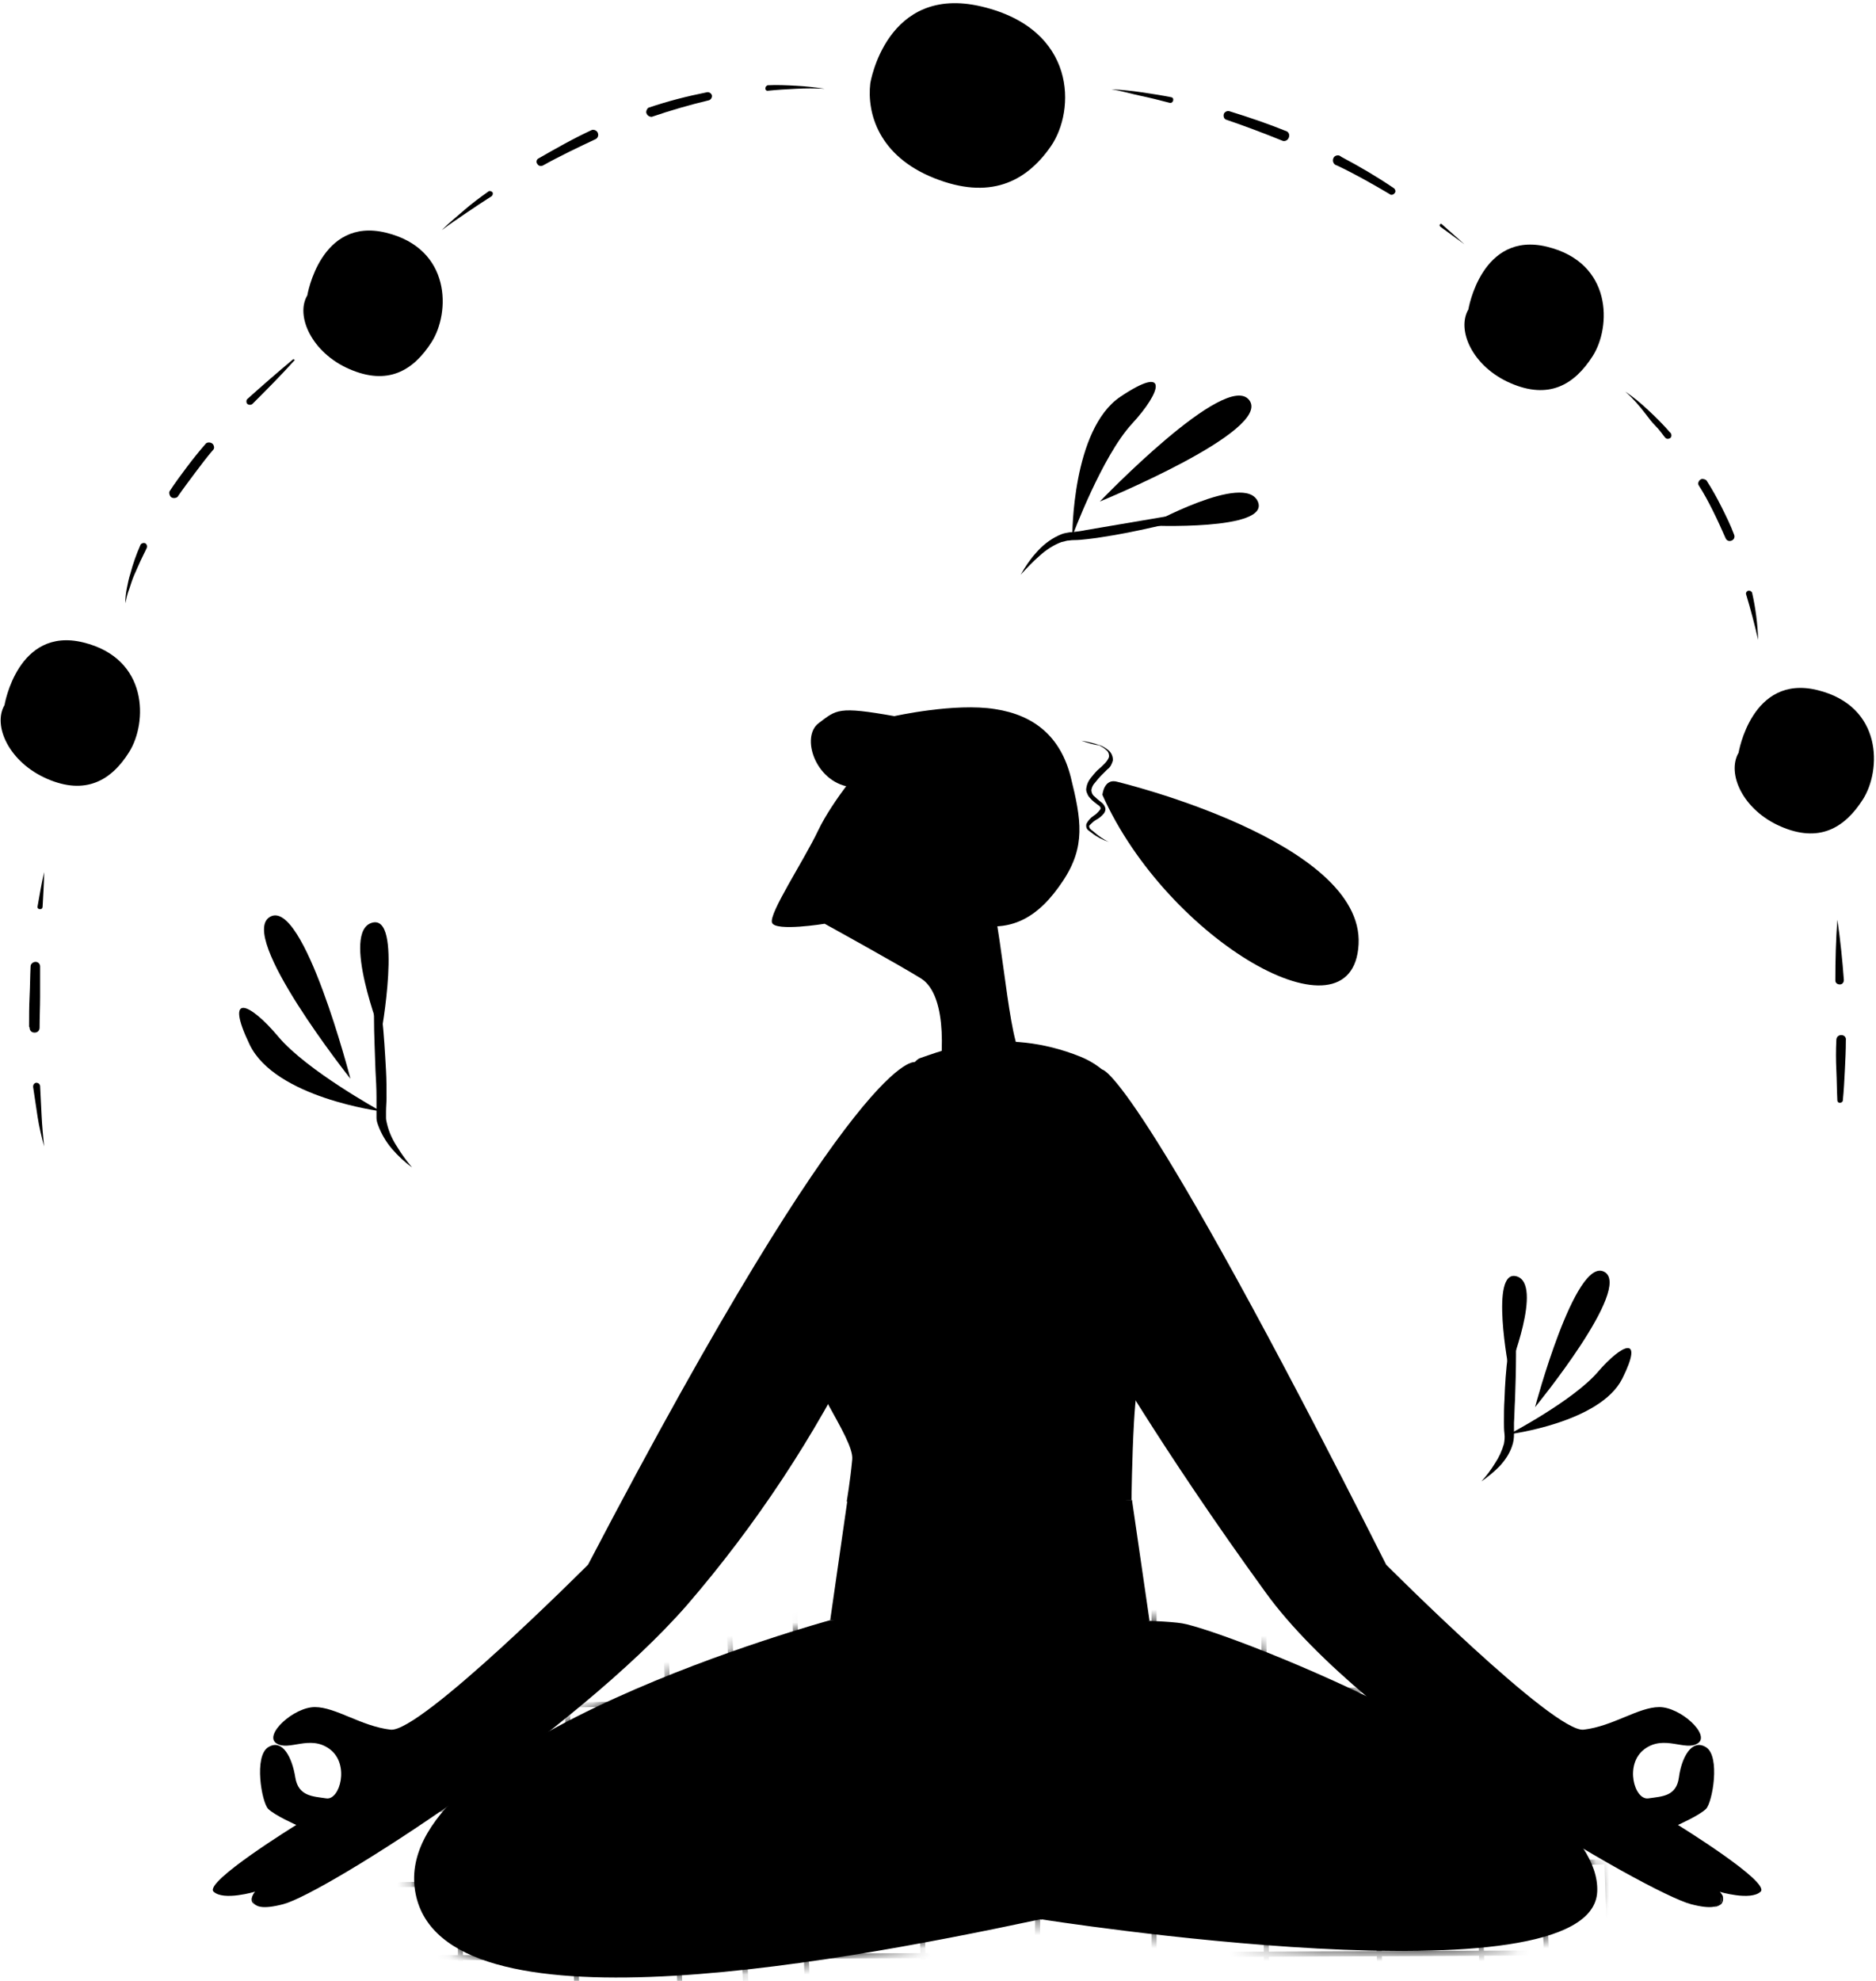 <svg width="144" height="152" viewBox="0 0 144 152" fill="none" xmlns="http://www.w3.org/2000/svg">
<g clip-path="url(#clip0_4205_1352)">
<path d="M63.686 124.332C63.686 124.332 30.515 133.375 31.824 144.804C33.132 156.233 62.724 150.923 79.887 147.267C79.887 147.267 122.216 153.963 122.601 145.15C122.985 136.338 94.202 125.14 90.738 124.563C87.275 123.986 63.686 124.332 63.686 124.332Z" fill="#2167A6" style="fill:#2167A6;fill:color(display-p3 0.13 0.406 0.652);fill-opacity:1;"/>
<mask id="mask0_4205_1352" style="mask-type:luminance" maskUnits="userSpaceOnUse" x="31" y="124" width="92" height="28">
<path d="M63.686 124.332C63.686 124.332 30.515 133.375 31.824 144.804C33.132 156.233 62.724 150.923 79.887 147.267C79.887 147.267 122.216 153.963 122.601 145.15C122.985 136.338 94.202 125.14 90.738 124.563C87.275 123.986 63.686 124.332 63.686 124.332Z" fill="white" style="fill:white;fill-opacity:1;"/>
</mask>
<g mask="url(#mask0_4205_1352)">
<path d="M35.557 177.513C35.441 177.513 35.364 177.436 35.364 177.321L34.479 65.61C34.479 65.495 34.556 65.418 34.672 65.418C34.787 65.418 34.864 65.495 34.864 65.61L35.749 177.321C35.749 177.397 35.634 177.513 35.557 177.513Z" fill="#F2EBEB" style="fill:#F2EBEB;fill:color(display-p3 0.949 0.922 0.922);fill-opacity:1;"/>
<path d="M45.1 177.513C44.984 177.513 44.907 177.436 44.907 177.32L41.175 65.649C41.175 65.533 41.252 65.456 41.367 65.456C41.483 65.456 41.56 65.533 41.56 65.649L45.292 177.282C45.292 177.397 45.215 177.513 45.1 177.513Z" fill="#F2EBEB" style="fill:#F2EBEB;fill:color(display-p3 0.949 0.922 0.922);fill-opacity:1;"/>
<path d="M53.219 177.513C53.104 177.513 53.027 177.436 53.027 177.321L48.409 65.687C48.409 65.572 48.486 65.495 48.602 65.495C48.717 65.495 48.794 65.572 48.794 65.687L53.412 177.359C53.412 177.436 53.335 177.513 53.219 177.513Z" fill="#F2EBEB" style="fill:#F2EBEB;fill:color(display-p3 0.949 0.922 0.922);fill-opacity:1;"/>
<path d="M58.376 177.513C58.26 177.513 58.183 177.436 58.183 177.32L53.065 65.649C53.065 65.533 53.142 65.456 53.258 65.456C53.373 65.456 53.45 65.533 53.45 65.61L58.607 177.282C58.568 177.436 58.491 177.513 58.376 177.513Z" fill="#F2EBEB" style="fill:#F2EBEB;fill:color(display-p3 0.949 0.922 0.922);fill-opacity:1;"/>
<path d="M62.801 177.513C62.686 177.513 62.609 177.436 62.609 177.321L58.876 65.687C58.876 65.572 58.953 65.495 59.068 65.495C59.184 65.495 59.261 65.572 59.261 65.687L62.993 177.321C62.993 177.436 62.916 177.513 62.801 177.513Z" fill="#F2EBEB" style="fill:#F2EBEB;fill:color(display-p3 0.949 0.922 0.922);fill-opacity:1;"/>
<path d="M72.383 186.325C72.267 186.325 72.191 186.248 72.191 186.133L67.111 65.687C67.111 65.572 67.188 65.495 67.303 65.495C67.419 65.495 67.496 65.572 67.496 65.649C67.496 65.649 67.496 65.649 67.496 65.687L72.575 186.133C72.575 186.21 72.498 186.287 72.383 186.325Z" fill="#F2EBEB" style="fill:#F2EBEB;fill:color(display-p3 0.949 0.922 0.922);fill-opacity:1;"/>
<path d="M79.271 186.287C79.156 186.287 79.079 186.21 79.079 186.094L80.233 68.188C80.233 68.073 80.31 67.996 80.425 67.996C80.541 67.996 80.618 68.073 80.618 68.188L79.463 186.094C79.463 186.21 79.386 186.287 79.271 186.287Z" fill="#F2EBEB" style="fill:#F2EBEB;fill:color(display-p3 0.949 0.922 0.922);fill-opacity:1;"/>
<path d="M88.583 186.287C88.468 186.287 88.391 186.21 88.391 186.094V68.188C88.391 68.073 88.468 67.996 88.583 67.996C88.699 67.996 88.776 68.073 88.776 68.188V186.094C88.776 186.21 88.699 186.287 88.583 186.287Z" fill="#F2EBEB" style="fill:#F2EBEB;fill:color(display-p3 0.949 0.922 0.922);fill-opacity:1;"/>
<path d="M97.472 186.287C97.357 186.287 97.28 186.21 97.28 186.094L96.395 68.15C96.395 68.034 96.472 67.957 96.587 67.957C96.703 67.957 96.78 68.034 96.78 68.15L97.665 186.094C97.665 186.21 97.549 186.287 97.472 186.287Z" fill="#F2EBEB" style="fill:#F2EBEB;fill:color(display-p3 0.949 0.922 0.922);fill-opacity:1;"/>
<path d="M107.016 186.287C106.9 186.287 106.823 186.21 106.823 186.094L103.091 68.188C103.091 68.073 103.168 67.996 103.283 67.996C103.399 67.996 103.476 68.073 103.476 68.188L107.208 186.094C107.247 186.171 107.131 186.287 107.016 186.287C107.054 186.287 107.054 186.287 107.016 186.287Z" fill="#F2EBEB" style="fill:#F2EBEB;fill:color(display-p3 0.949 0.922 0.922);fill-opacity:1;"/>
<path d="M115.135 186.325C115.02 186.325 114.943 186.248 114.943 186.133L110.325 68.227C110.325 68.111 110.402 68.034 110.518 68.034C110.633 68.034 110.71 68.111 110.71 68.227L115.328 186.133C115.328 186.21 115.251 186.287 115.135 186.325Z" fill="#F2EBEB" style="fill:#F2EBEB;fill:color(display-p3 0.949 0.922 0.922);fill-opacity:1;"/>
<path d="M120.292 186.325C120.176 186.325 120.099 186.248 120.099 186.133L114.943 68.227C114.943 68.111 115.02 68.034 115.135 68.034C115.251 68.034 115.328 68.111 115.328 68.227L120.484 186.133C120.484 186.21 120.407 186.287 120.292 186.325Z" fill="#F2EBEB" style="fill:#F2EBEB;fill:color(display-p3 0.949 0.922 0.922);fill-opacity:1;"/>
<path d="M124.717 186.325C124.602 186.325 124.525 186.248 124.525 186.133L120.792 68.227C120.792 68.111 120.869 68.034 120.984 68.034C121.1 68.034 121.177 68.111 121.177 68.227L124.909 186.133C124.909 186.21 124.833 186.287 124.717 186.325C124.717 186.287 124.717 186.287 124.717 186.325Z" fill="#F2EBEB" style="fill:#F2EBEB;fill:color(display-p3 0.949 0.922 0.922);fill-opacity:1;"/>
<path d="M-4.079 150.576C-4.194 150.576 -4.271 150.499 -4.271 150.384C-4.271 150.268 -4.194 150.191 -4.079 150.191L147.19 149.537C147.305 149.537 147.382 149.614 147.382 149.73C147.382 149.845 147.305 149.922 147.19 149.922L-4.079 150.576Z" fill="#F2EBEB" style="fill:#F2EBEB;fill:color(display-p3 0.949 0.922 0.922);fill-opacity:1;"/>
<path d="M-4.04 145.458C-4.156 145.458 -4.233 145.381 -4.233 145.266C-4.233 145.15 -4.156 145.073 -4.04 145.073L147.152 142.226C147.267 142.226 147.344 142.303 147.344 142.418C147.344 142.534 147.267 142.611 147.152 142.611L-4.04 145.458Z" fill="#F2EBEB" style="fill:#F2EBEB;fill:color(display-p3 0.949 0.922 0.922);fill-opacity:1;"/>
<path d="M-4.002 139.917C-4.117 139.917 -4.194 139.84 -4.194 139.725C-4.194 139.609 -4.117 139.532 -4.002 139.532L147.19 135.992C147.305 135.992 147.382 136.069 147.382 136.184C147.382 136.3 147.305 136.377 147.19 136.377L-4.002 139.917Z" fill="#F2EBEB" style="fill:#F2EBEB;fill:color(display-p3 0.949 0.922 0.922);fill-opacity:1;"/>
<path d="M-4.002 136.377C-4.117 136.377 -4.194 136.3 -4.194 136.184C-4.194 136.069 -4.117 135.992 -4.002 135.992L147.19 132.067C147.305 132.067 147.382 132.144 147.382 132.259C147.382 132.375 147.305 132.452 147.19 132.452L-4.002 136.377Z" fill="#F2EBEB" style="fill:#F2EBEB;fill:color(display-p3 0.949 0.922 0.922);fill-opacity:1;"/>
<path d="M-4.002 131.913C-4.117 131.913 -4.194 131.836 -4.194 131.721C-4.194 131.605 -4.117 131.528 -4.002 131.528L147.19 128.681C147.305 128.681 147.382 128.758 147.382 128.873C147.382 128.988 147.305 129.065 147.19 129.065L-4.002 131.913Z" fill="#F2EBEB" style="fill:#F2EBEB;fill:color(display-p3 0.949 0.922 0.922);fill-opacity:1;"/>
</g>
<path d="M60.569 135.992C60.569 135.992 52.988 129.104 54.528 128.296C56.067 127.488 63.724 130.605 68.15 130.874C72.575 131.143 75.038 130.066 76.308 131.105C77.578 132.144 77.924 135.992 77.924 135.992C77.924 135.992 63.724 136.915 60.569 135.992Z" fill="#EA8383" style="fill:#EA8383;fill:color(display-p3 0.918 0.514 0.514);fill-opacity:1;"/>
<path d="M79.886 147.305C79.886 147.305 106.669 141.687 105.746 140.186C104.822 138.686 103.668 139.032 98.049 138.686C92.431 138.339 86.89 134.26 85.582 134.26C84.273 134.26 77.885 135.992 77.885 135.992C77.885 135.992 78.501 144.996 79.886 147.305Z" fill="#EA8383" style="fill:#EA8383;fill:color(display-p3 0.918 0.514 0.514);fill-opacity:1;"/>
<path d="M50.449 136.377C52.719 136.261 55.028 136.184 57.337 136.107C59.646 136.03 61.916 136.03 64.225 135.953C66.534 135.876 68.804 135.915 71.113 135.876H74.538C75.692 135.876 76.847 135.876 77.963 135.915C76.808 135.992 75.692 135.992 74.538 136.069L71.113 136.184C68.843 136.261 66.534 136.3 64.225 136.338C61.916 136.377 59.646 136.377 57.337 136.377C55.028 136.377 52.719 136.415 50.449 136.377Z" fill="#000001" style="fill:#000001;fill:color(display-p3 0 0 0.004);fill-opacity:1;"/>
<path d="M88.237 124.371L86.89 115.097L65.033 115.212L63.724 124.332C63.686 124.332 83.119 125.833 88.237 124.371Z" fill="#EA8383" style="fill:#EA8383;fill:color(display-p3 0.918 0.514 0.514);fill-opacity:1;"/>
<path d="M45.138 120.061C45.138 120.061 32.247 132.99 29.977 132.721C27.706 132.452 25.782 130.989 24.166 130.989C22.55 130.989 20.241 133.106 21.203 133.76C22.165 134.414 23.781 133.067 25.32 134.222C26.86 135.376 26.09 138.147 25.051 137.993C24.012 137.839 22.896 137.839 22.665 136.377C22.434 134.914 21.703 133.375 20.587 134.068C19.471 134.76 20.087 138.301 20.587 138.801C21.088 139.301 22.742 140.032 22.742 140.032C22.742 140.032 15.623 144.419 16.393 145.15C17.163 145.882 19.587 145.15 19.587 145.15C19.587 145.15 18.509 146.959 21.742 146.112C24.974 145.266 44.138 132.99 52.719 123.178C58.029 117.021 62.532 110.21 66.11 102.898L70.266 81.503C70.266 81.503 66.11 79.925 45.138 120.061Z" fill="#EA8383" style="fill:#EA8383;fill:color(display-p3 0.918 0.514 0.514);fill-opacity:1;"/>
<path d="M25.744 139.994C26.167 140.34 26.552 140.648 26.937 140.956C27.129 141.11 27.36 141.225 27.552 141.379C27.745 141.533 27.976 141.61 28.245 141.726C27.976 141.764 27.706 141.764 27.437 141.687C27.168 141.61 26.937 141.456 26.706 141.302C26.475 141.148 26.282 140.956 26.129 140.725C25.975 140.456 25.821 140.225 25.744 139.994Z" fill="#000001" style="fill:#000001;fill:color(display-p3 0 0 0.004);fill-opacity:1;"/>
<path d="M27.168 141.033L26.09 141.61L25.013 142.187C24.282 142.572 23.55 142.919 22.858 143.303C22.165 143.688 21.434 144.073 20.741 144.496C20.395 144.689 20.087 144.958 19.779 145.227C19.625 145.343 19.51 145.497 19.433 145.689C19.395 145.882 19.471 146.074 19.664 146.189C19.548 146.151 19.471 146.074 19.395 145.997C19.317 145.92 19.317 145.805 19.317 145.689C19.356 145.458 19.471 145.266 19.625 145.112C19.895 144.804 20.203 144.535 20.549 144.265C21.203 143.765 21.934 143.342 22.665 142.957C23.396 142.572 24.128 142.226 24.897 141.88C25.628 141.572 26.398 141.302 27.168 141.033Z" fill="#000001" style="fill:#000001;fill:color(display-p3 0 0 0.004);fill-opacity:1;"/>
<path d="M64.994 115.212C64.994 115.212 65.264 113.634 65.418 111.98C65.572 110.325 61.57 105.438 61.262 102.013C60.954 98.588 68.919 81.772 70.613 81.195C72.306 80.618 77.001 78.694 82.927 81.08C88.853 83.465 88.506 93.394 88.198 98.088C87.968 101.474 87.236 105.669 87.044 109.132C86.89 111.826 86.852 115.097 86.852 115.097C86.852 115.097 68.458 116.867 64.994 115.212Z" fill="#000001" style="fill:#000001;fill:color(display-p3 0 0 0.004);fill-opacity:1;"/>
<path d="M68.65 54.951C68.65 54.951 73.306 53.912 76.385 54.412C79.425 54.874 81.426 56.567 82.195 59.646C83.004 62.916 83.35 64.956 81.58 67.611C79.81 70.266 77.424 72.152 73.268 70.42C69.112 68.689 67.804 60.8 65.187 60.377C62.57 59.953 61.454 56.529 62.84 55.49C64.225 54.451 64.302 54.181 68.65 54.951Z" fill="#000001" style="fill:#000001;fill:color(display-p3 0 0 0.004);fill-opacity:1;"/>
<path d="M70.266 90.007C69.497 90.353 71.074 88.583 71.806 84.62C72.691 79.964 72.421 76.154 70.69 75.076C68.958 73.999 63.301 70.882 63.301 70.882C63.301 70.882 59.53 71.498 59.261 70.805C58.991 70.112 61.685 66.072 62.801 63.725C63.917 61.377 66.495 58.376 66.495 58.376C66.38 58.799 67.188 61.724 69.42 63.648C70.767 64.841 73.73 65.341 73.73 65.341C73.73 65.341 72.19 61.57 75.269 62.493C78.347 63.417 75.269 67.457 75.731 67.996C76.731 69.15 77.308 79.271 78.309 80.81C78.501 81.079 73.037 88.737 70.266 90.007Z" fill="#EA8383" style="fill:#EA8383;fill:color(display-p3 0.918 0.514 0.514);fill-opacity:1;"/>
<path d="M65.418 65.918C65.879 65.918 66.341 65.764 66.765 65.495C66.957 65.379 67.111 65.225 67.303 65.033C67.38 64.956 67.457 64.841 67.534 64.763C67.611 64.687 67.688 64.571 67.765 64.456C67.765 64.571 67.727 64.725 67.688 64.841C67.65 64.956 67.573 65.11 67.534 65.225C67.38 65.456 67.226 65.649 66.995 65.841C66.495 66.149 65.918 66.187 65.418 65.918Z" fill="#000001" style="fill:#000001;fill:color(display-p3 0 0 0.004);fill-opacity:1;"/>
<path d="M69.42 66.418C69.343 66.38 69.266 66.38 69.227 66.38C69.189 66.38 69.15 66.341 69.112 66.303C69.073 66.264 69.035 66.226 68.996 66.187C68.958 66.11 68.919 66.072 68.919 65.995C69.035 65.918 69.227 65.918 69.343 65.995C69.42 66.034 69.458 66.11 69.458 66.187C69.497 66.264 69.497 66.38 69.42 66.418Z" fill="#000001" style="fill:#000001;fill:color(display-p3 0 0 0.004);fill-opacity:1;"/>
<path d="M68.496 66.88C68.381 66.841 68.227 66.765 68.15 66.688C68.073 66.572 68.034 66.457 67.996 66.341C68.073 66.303 68.15 66.264 68.265 66.303C68.342 66.341 68.419 66.38 68.458 66.418C68.573 66.572 68.573 66.726 68.496 66.88Z" fill="#000001" style="fill:#000001;fill:color(display-p3 0 0 0.004);fill-opacity:1;"/>
<path d="M69.073 70.228C68.65 69.997 68.15 70.074 67.842 70.459C67.342 71.075 69.073 72.306 69.997 71.613C70.921 70.921 69.073 70.228 69.073 70.228Z" fill="#A04040" style="fill:#A04040;fill:color(display-p3 0.627 0.251 0.251);fill-opacity:1;"/>
<path d="M68.843 69.227C69.266 69.689 69.381 70.382 69.112 70.959C68.996 71.228 68.766 71.498 68.535 71.69C68.419 71.767 68.265 71.844 68.15 71.921C67.996 71.96 67.88 72.037 67.727 72.037C67.842 71.921 67.957 71.844 68.034 71.729C68.111 71.613 68.227 71.536 68.342 71.421C68.535 71.228 68.65 71.036 68.766 70.767C68.881 70.536 68.919 70.266 68.919 70.035C68.958 69.766 68.919 69.497 68.843 69.227Z" fill="#000001" style="fill:#000001;fill:color(display-p3 0 0 0.004);fill-opacity:1;"/>
<path d="M83.004 56.836C83.504 56.913 83.966 57.029 84.427 57.183C84.658 57.26 84.889 57.414 85.082 57.568C85.312 57.76 85.428 58.029 85.428 58.337C85.351 58.607 85.235 58.876 85.004 59.03C84.812 59.222 84.658 59.376 84.504 59.53C84.35 59.684 84.196 59.876 84.043 60.069C83.889 60.223 83.812 60.415 83.773 60.608C83.773 60.8 83.85 60.992 84.004 61.108C84.158 61.262 84.35 61.416 84.543 61.57C84.658 61.647 84.774 61.8 84.812 61.916C84.889 62.07 84.851 62.262 84.735 62.416C84.581 62.609 84.35 62.801 84.12 62.916C83.927 63.032 83.773 63.186 83.619 63.34C83.581 63.417 83.619 63.494 83.658 63.571C83.735 63.648 83.812 63.724 83.927 63.801C84.273 64.109 84.697 64.417 85.12 64.61C84.658 64.456 84.196 64.225 83.812 63.917C83.696 63.84 83.619 63.763 83.504 63.686C83.388 63.571 83.35 63.417 83.388 63.224C83.504 62.993 83.696 62.763 83.927 62.609C84.12 62.493 84.273 62.339 84.427 62.147C84.466 62.108 84.504 62.031 84.466 61.954C84.427 61.877 84.35 61.8 84.273 61.762C84.081 61.608 83.85 61.454 83.696 61.262C83.581 61.146 83.504 61.031 83.465 60.915C83.388 60.761 83.35 60.608 83.388 60.454C83.427 60.184 83.542 59.915 83.735 59.684C83.889 59.492 84.043 59.299 84.235 59.107C84.427 58.953 84.62 58.761 84.774 58.607C84.928 58.453 85.043 58.299 85.12 58.106C85.159 57.914 85.082 57.683 84.928 57.568C84.774 57.414 84.581 57.298 84.35 57.183C83.927 57.144 83.465 56.99 83.004 56.836Z" fill="#2167A6" style="fill:#2167A6;fill:color(display-p3 0.13 0.406 0.652);fill-opacity:1;"/>
<path d="M85.774 59.992C85.774 59.992 104.707 64.533 104.284 72.46C103.86 80.387 89.622 72.191 84.62 60.992C84.62 60.992 84.735 59.684 85.774 59.992Z" fill="#000001" style="fill:#000001;fill:color(display-p3 0 0 0.004);fill-opacity:1;"/>
<path d="M67.957 63.263C67.342 63.224 66.842 63.109 66.38 63.109C66.149 63.109 65.918 63.109 65.687 63.109C65.456 63.109 65.187 63.186 64.879 63.186C64.995 62.878 65.225 62.647 65.533 62.532C65.803 62.378 66.149 62.301 66.457 62.339C66.765 62.378 67.072 62.455 67.342 62.609C67.573 62.763 67.804 62.993 67.957 63.263Z" fill="#000001" style="fill:#000001;fill:color(display-p3 0 0 0.004);fill-opacity:1;"/>
<path d="M84.62 82.08C84.62 82.08 87.159 81.926 106.4 120.061C106.4 120.061 119.291 132.99 121.561 132.721C123.832 132.452 125.756 130.989 127.372 130.989C128.988 130.989 131.297 133.106 130.335 133.76C129.373 134.414 127.757 133.067 126.218 134.222C124.678 135.376 125.448 138.147 126.526 137.993C127.603 137.839 128.68 137.839 128.873 136.377C129.065 134.915 129.835 133.375 130.951 134.068C132.067 134.761 131.451 138.301 130.951 138.801C130.451 139.301 128.796 140.032 128.796 140.032C128.796 140.032 135.915 144.419 135.145 145.15C134.376 145.882 131.951 145.15 131.951 145.15C131.951 145.15 133.029 146.959 129.796 146.112C126.564 145.266 104.822 132.798 97.165 122.216C89.007 110.979 84.427 102.937 84.427 102.937C84.427 102.937 79.54 79.848 84.62 82.08Z" fill="#EA8383" style="fill:#EA8383;fill:color(display-p3 0.918 0.514 0.514);fill-opacity:1;"/>
<path d="M125.833 139.994C125.91 139.955 125.987 139.879 126.064 139.879C126.141 139.879 126.179 139.879 126.256 139.879C126.333 139.917 126.333 139.994 126.333 140.071C126.295 140.263 126.179 140.456 126.025 140.571C125.756 140.802 125.448 141.033 125.14 141.187C124.525 141.495 123.832 141.687 123.101 141.764C123.716 141.418 124.332 141.187 124.948 140.879C125.256 140.725 125.525 140.571 125.794 140.379C125.91 140.302 126.025 140.186 126.102 140.071C126.102 140.032 126.102 140.032 126.102 140.032C126.102 140.032 126.064 139.994 126.025 139.994C125.987 139.955 125.91 139.955 125.833 139.994Z" fill="#000001" style="fill:#000001;fill:color(display-p3 0 0 0.004);fill-opacity:1;"/>
<path d="M124.371 141.033C125.179 141.302 125.987 141.61 126.756 141.918C127.526 142.226 128.296 142.611 129.065 143.034C129.835 143.419 130.566 143.881 131.259 144.419C131.605 144.689 131.913 144.996 132.182 145.381C132.259 145.497 132.259 145.612 132.259 145.728C132.259 145.843 132.221 145.959 132.144 146.074C131.99 146.228 131.759 146.305 131.567 146.343C131.759 146.266 131.951 146.151 132.067 145.997C132.182 145.843 132.144 145.612 132.028 145.497C131.759 145.189 131.451 144.881 131.105 144.689C130.412 144.227 129.681 143.804 128.911 143.419C128.142 143.034 127.411 142.649 126.641 142.264L125.487 141.687L124.371 141.033Z" fill="#000001" style="fill:#000001;fill:color(display-p3 0 0 0.004);fill-opacity:1;"/>
<path d="M3.386 87.968C3.194 87.237 3.001 86.467 2.886 85.697C2.771 84.928 2.655 84.158 2.54 83.388C2.54 83.234 2.617 83.119 2.771 83.081C2.924 83.081 3.04 83.157 3.078 83.311C3.117 84.081 3.155 84.851 3.194 85.62C3.232 86.39 3.309 87.198 3.386 87.968Z" fill="#F2EBEB" style="fill:#F2EBEB;fill:color(display-p3 0.949 0.922 0.922);fill-opacity:1;"/>
<path d="M2.232 78.771C2.232 78.001 2.232 77.231 2.27 76.462C2.309 75.692 2.309 74.923 2.347 74.153C2.347 73.961 2.54 73.807 2.732 73.807C2.925 73.807 3.079 73.961 3.079 74.153V74.192C3.079 74.961 3.079 75.731 3.079 76.5C3.079 77.27 3.04 78.04 3.04 78.809V78.848C3.04 79.079 2.886 79.233 2.655 79.233C2.424 79.233 2.27 79.079 2.27 78.848L2.232 78.771Z" fill="#F2EBEB" style="fill:#F2EBEB;fill:color(display-p3 0.949 0.922 0.922);fill-opacity:1;"/>
<path d="M2.886 69.535C3.04 68.65 3.194 67.765 3.386 66.919C3.386 67.804 3.309 68.689 3.271 69.574C3.271 69.689 3.194 69.766 3.078 69.766C2.963 69.766 2.848 69.689 2.886 69.535C2.848 69.535 2.848 69.535 2.886 69.535Z" fill="#F2EBEB" style="fill:#F2EBEB;fill:color(display-p3 0.949 0.922 0.922);fill-opacity:1;"/>
<path d="M9.62 46.293C9.62 45.908 9.659 45.523 9.736 45.138C9.813 44.753 9.89 44.369 10.005 44.022C10.197 43.291 10.467 42.522 10.775 41.829C10.813 41.713 10.967 41.636 11.121 41.675C11.236 41.713 11.313 41.867 11.275 41.983C11.275 41.983 11.275 41.983 11.275 42.021C11.121 42.368 10.929 42.714 10.775 43.06C10.621 43.407 10.467 43.753 10.313 44.099C10.159 44.446 10.043 44.83 9.928 45.177C9.774 45.562 9.697 45.946 9.62 46.293Z" fill="#F2EBEB" style="fill:#F2EBEB;fill:color(display-p3 0.949 0.922 0.922);fill-opacity:1;"/>
<path d="M13.007 37.712C13.43 37.057 13.892 36.442 14.353 35.826C14.815 35.21 15.315 34.594 15.816 34.017C15.97 33.902 16.239 33.94 16.354 34.094C16.431 34.21 16.47 34.364 16.393 34.479C15.893 35.056 15.431 35.672 14.969 36.288C14.507 36.903 14.046 37.519 13.622 38.135C13.468 38.25 13.199 38.25 13.084 38.096C13.007 37.981 12.968 37.827 13.007 37.712Z" fill="#F2EBEB" style="fill:#F2EBEB;fill:color(display-p3 0.949 0.922 0.922);fill-opacity:1;"/>
<path d="M18.971 30.631C20.126 29.592 21.28 28.591 22.473 27.591C22.511 27.552 22.55 27.552 22.588 27.591C22.627 27.629 22.627 27.668 22.588 27.668C21.549 28.822 20.472 29.9 19.395 30.977C19.279 31.093 19.087 31.093 18.971 30.977C18.894 30.9 18.894 30.708 18.971 30.631Z" fill="#F2EBEB" style="fill:#F2EBEB;fill:color(display-p3 0.949 0.922 0.922);fill-opacity:1;"/>
<path d="M33.902 17.663C34.441 17.124 35.056 16.624 35.633 16.124C36.211 15.623 36.826 15.162 37.48 14.7C37.557 14.623 37.711 14.661 37.788 14.738C37.865 14.815 37.827 14.969 37.75 15.046C37.096 15.469 36.441 15.893 35.826 16.316C35.21 16.739 34.517 17.201 33.902 17.663Z" fill="#F2EBEB" style="fill:#F2EBEB;fill:color(display-p3 0.949 0.922 0.922);fill-opacity:1;"/>
<path d="M41.328 12.16C42.675 11.39 44.022 10.621 45.446 9.967C45.638 9.928 45.869 10.044 45.908 10.274C45.946 10.428 45.869 10.582 45.754 10.659C44.368 11.313 42.983 11.968 41.675 12.699C41.521 12.776 41.328 12.737 41.252 12.583C41.136 12.468 41.175 12.237 41.328 12.16Z" fill="#F2EBEB" style="fill:#F2EBEB;fill:color(display-p3 0.949 0.922 0.922);fill-opacity:1;"/>
<path d="M49.756 8.273C51.218 7.773 52.719 7.388 54.258 7.081C54.412 7.042 54.605 7.158 54.643 7.311C54.681 7.465 54.566 7.658 54.412 7.696C52.95 8.043 51.488 8.466 50.025 8.966C49.794 8.966 49.641 8.812 49.602 8.62C49.602 8.466 49.679 8.35 49.756 8.273Z" fill="#F2EBEB" style="fill:#F2EBEB;fill:color(display-p3 0.949 0.922 0.922);fill-opacity:1;"/>
<path d="M58.914 6.542C59.646 6.503 60.377 6.542 61.108 6.58C61.839 6.619 62.57 6.696 63.301 6.811C62.57 6.773 61.839 6.773 61.108 6.811C60.377 6.85 59.646 6.888 58.914 6.965C58.799 6.965 58.722 6.85 58.761 6.734C58.761 6.657 58.799 6.619 58.914 6.542Z" fill="#F2EBEB" style="fill:#F2EBEB;fill:color(display-p3 0.949 0.922 0.922);fill-opacity:1;"/>
<path d="M85.312 6.85C86.082 6.888 86.852 6.965 87.621 7.08C88.391 7.196 89.16 7.311 89.93 7.465C90.046 7.504 90.084 7.619 90.046 7.735C90.007 7.85 89.892 7.927 89.776 7.889C89.045 7.696 88.275 7.504 87.544 7.35C86.813 7.196 86.043 6.965 85.312 6.85Z" fill="#F2EBEB" style="fill:#F2EBEB;fill:color(display-p3 0.949 0.922 0.922);fill-opacity:1;"/>
<path d="M94.394 8.543C95.895 9.005 97.357 9.505 98.781 10.082C98.973 10.197 99.012 10.428 98.896 10.621C98.819 10.775 98.627 10.852 98.473 10.813C97.049 10.236 95.625 9.697 94.163 9.197C93.971 9.158 93.894 8.966 93.932 8.774C93.971 8.581 94.24 8.466 94.394 8.543Z" fill="#F2EBEB" style="fill:#F2EBEB;fill:color(display-p3 0.949 0.922 0.922);fill-opacity:1;"/>
<path d="M102.975 12.045C104.36 12.776 105.669 13.545 106.977 14.43C107.093 14.507 107.17 14.7 107.054 14.815C106.977 14.931 106.785 15.008 106.669 14.892C105.361 14.123 104.014 13.353 102.629 12.699C102.436 12.66 102.283 12.468 102.321 12.237C102.359 12.006 102.552 11.891 102.783 11.929C102.86 11.968 102.937 12.006 102.975 12.045Z" fill="#F2EBEB" style="fill:#F2EBEB;fill:color(display-p3 0.949 0.922 0.922);fill-opacity:1;"/>
<path d="M110.671 17.201C111.249 17.701 111.826 18.24 112.403 18.74C111.787 18.279 111.172 17.855 110.556 17.393C110.517 17.355 110.479 17.278 110.517 17.239C110.556 17.163 110.633 17.163 110.671 17.201Z" fill="#F2EBEB" style="fill:#F2EBEB;fill:color(display-p3 0.949 0.922 0.922);fill-opacity:1;"/>
<path d="M124.755 30.054C125.41 30.477 125.987 30.977 126.564 31.516C127.141 32.055 127.68 32.593 128.18 33.171C128.296 33.248 128.334 33.44 128.257 33.556C128.18 33.671 127.988 33.709 127.872 33.632C127.834 33.594 127.834 33.594 127.795 33.556C127.565 33.248 127.334 32.94 127.064 32.67C126.795 32.401 126.564 32.093 126.333 31.785C125.833 31.131 125.333 30.554 124.755 30.054Z" fill="#F2EBEB" style="fill:#F2EBEB;fill:color(display-p3 0.949 0.922 0.922);fill-opacity:1;"/>
<path d="M130.989 36.865C131.413 37.519 131.797 38.212 132.144 38.904C132.49 39.597 132.836 40.29 133.106 41.021C133.183 41.213 133.106 41.406 132.913 41.483C132.721 41.559 132.529 41.483 132.452 41.29C132.144 40.597 131.836 39.905 131.49 39.212C131.143 38.52 130.797 37.865 130.374 37.211C130.297 37.019 130.451 36.788 130.643 36.749C130.758 36.749 130.912 36.788 130.989 36.865Z" fill="#F2EBEB" style="fill:#F2EBEB;fill:color(display-p3 0.949 0.922 0.922);fill-opacity:1;"/>
<path d="M134.491 45.485C134.76 46.678 134.914 47.87 134.953 49.102C134.683 47.909 134.376 46.755 134.029 45.6C133.991 45.485 134.068 45.369 134.183 45.331C134.299 45.292 134.453 45.369 134.491 45.485Z" fill="#F2EBEB" style="fill:#F2EBEB;fill:color(display-p3 0.949 0.922 0.922);fill-opacity:1;"/>
<path d="M141.033 70.574C141.264 72.114 141.418 73.653 141.533 75.192C141.533 75.384 141.418 75.538 141.225 75.538C141.033 75.538 140.879 75.423 140.879 75.23V75.192C140.879 73.691 140.918 72.152 141.033 70.574Z" fill="#F2EBEB" style="fill:#F2EBEB;fill:color(display-p3 0.949 0.922 0.922);fill-opacity:1;"/>
<path d="M141.687 79.81C141.687 80.579 141.649 81.349 141.61 82.118C141.572 82.888 141.533 83.658 141.456 84.427C141.456 84.543 141.341 84.62 141.225 84.62C141.11 84.62 141.033 84.543 141.033 84.427C140.994 83.658 140.994 82.888 140.956 82.118C140.917 81.349 140.917 80.579 140.956 79.81C140.956 79.579 141.11 79.425 141.341 79.425C141.572 79.425 141.725 79.617 141.687 79.81Z" fill="#F2EBEB" style="fill:#F2EBEB;fill:color(display-p3 0.949 0.922 0.922);fill-opacity:1;"/>
<path d="M66.803 6.388C66.803 6.388 68.034 -1.231 75.346 0.5C82.657 2.232 82.58 8.466 80.656 11.236C78.732 14.007 75.923 15.354 71.69 13.661C67.457 11.968 66.534 8.697 66.803 6.388Z" fill="#000001" style="fill:#000001;fill:color(display-p3 0 0 0.004);fill-opacity:1;"/>
<path d="M23.589 22.665C23.589 22.665 24.589 16.624 29.63 17.855C34.671 19.087 34.556 24.012 33.132 26.244C31.708 28.476 29.746 29.592 26.821 28.322C23.897 27.052 22.665 24.205 23.589 22.665Z" fill="#2167A6" style="fill:#2167A6;fill:color(display-p3 0.13 0.406 0.652);fill-opacity:1;"/>
<path d="M0.346 54.104C0.346 54.104 1.347 48.063 6.388 49.294C11.429 50.526 11.313 55.451 9.928 57.683C8.543 59.915 6.542 61.031 3.617 59.761C0.693 58.491 -0.577 55.682 0.346 54.104Z" fill="#2167A6" style="fill:#2167A6;fill:color(display-p3 0.13 0.406 0.652);fill-opacity:1;"/>
<path d="M112.711 23.743C112.711 23.743 113.711 17.701 118.752 18.933C123.793 20.164 123.678 25.09 122.254 27.322C120.83 29.553 118.868 30.669 115.943 29.399C113.019 28.13 111.787 25.32 112.711 23.743Z" fill="#2167A6" style="fill:#2167A6;fill:color(display-p3 0.13 0.406 0.652);fill-opacity:1;"/>
<path d="M133.452 57.76C133.452 57.76 134.453 51.718 139.494 52.95C144.535 54.181 144.419 59.107 142.995 61.339C141.572 63.571 139.609 64.687 136.685 63.417C133.76 62.147 132.529 59.338 133.452 57.76Z" fill="#2167A6" style="fill:#2167A6;fill:color(display-p3 0.13 0.406 0.652);fill-opacity:1;"/>
<path d="M29.246 85.274C29.246 85.274 21.126 84.235 19.163 80.156C17.201 76.077 19.163 76.924 21.357 79.54C23.55 82.157 29.246 85.274 29.246 85.274Z" fill="#F2EBEB" style="fill:#F2EBEB;fill:color(display-p3 0.949 0.922 0.922);fill-opacity:1;"/>
<path d="M26.898 82.773C26.898 82.773 18.163 71.767 20.741 70.343C23.32 68.919 26.898 82.773 26.898 82.773Z" fill="#F2EBEB" style="fill:#F2EBEB;fill:color(display-p3 0.949 0.922 0.922);fill-opacity:1;"/>
<path d="M29.246 79.386C29.246 79.386 26.167 71.498 28.553 70.805C30.939 70.112 29.246 79.386 29.246 79.386Z" fill="#F2EBEB" style="fill:#F2EBEB;fill:color(display-p3 0.949 0.922 0.922);fill-opacity:1;"/>
<path d="M31.631 89.584C31.054 89.16 30.554 88.699 30.092 88.16C29.63 87.621 29.245 86.967 29.015 86.313C28.938 86.121 28.899 85.928 28.899 85.774C28.899 85.582 28.899 85.389 28.899 85.197C28.899 84.851 28.899 84.543 28.899 84.197C28.899 83.504 28.861 82.85 28.822 82.157C28.784 80.772 28.707 79.425 28.707 78.04C28.707 76.654 28.668 75.269 28.745 73.883C29.015 75.269 29.169 76.616 29.323 78.001C29.476 79.386 29.553 80.772 29.63 82.157C29.669 82.85 29.669 83.542 29.669 84.235C29.669 84.581 29.63 84.928 29.63 85.312C29.63 85.505 29.63 85.62 29.63 85.774C29.63 85.928 29.669 86.082 29.707 86.236C29.861 86.89 30.131 87.467 30.515 88.045C30.785 88.506 31.208 89.084 31.631 89.584Z" fill="#F2EBEB" style="fill:#F2EBEB;fill:color(display-p3 0.949 0.922 0.922);fill-opacity:1;"/>
<path d="M115.828 110.056C115.828 110.056 122.831 109.171 124.525 105.784C126.218 102.398 124.525 103.091 122.639 105.284C120.753 107.477 115.828 110.056 115.828 110.056Z" fill="#F2EBEB" style="fill:#F2EBEB;fill:color(display-p3 0.949 0.922 0.922);fill-opacity:1;"/>
<path d="M117.829 107.978C117.829 107.978 125.371 98.781 123.139 97.588C120.907 96.395 117.829 107.978 117.829 107.978Z" fill="#F2EBEB" style="fill:#F2EBEB;fill:color(display-p3 0.949 0.922 0.922);fill-opacity:1;"/>
<path d="M115.828 105.13C115.828 105.13 118.483 98.511 116.405 97.934C114.327 97.357 115.828 105.13 115.828 105.13Z" fill="#F2EBEB" style="fill:#F2EBEB;fill:color(display-p3 0.949 0.922 0.922);fill-opacity:1;"/>
<path d="M113.711 113.673C114.096 113.25 114.443 112.788 114.75 112.288C115.058 111.826 115.289 111.326 115.443 110.787C115.482 110.556 115.52 110.287 115.482 110.017C115.443 109.709 115.443 109.402 115.443 109.132C115.443 108.555 115.443 107.978 115.482 107.401C115.52 106.246 115.597 105.092 115.751 103.937C115.905 102.783 116.059 101.628 116.29 100.474C116.367 101.628 116.367 102.783 116.367 103.976C116.367 105.169 116.328 106.285 116.29 107.439C116.251 108.016 116.251 108.593 116.213 109.171C116.213 109.44 116.213 109.748 116.213 110.017C116.213 110.364 116.174 110.671 116.059 110.979C115.866 111.557 115.52 112.057 115.097 112.519C114.673 112.942 114.212 113.327 113.711 113.673Z" fill="#F2EBEB" style="fill:#F2EBEB;fill:color(display-p3 0.949 0.922 0.922);fill-opacity:1;"/>
<path d="M82.311 41.136C82.311 41.136 82.272 32.94 86.005 30.439C89.738 27.937 89.199 30.015 86.89 32.517C84.581 35.018 82.311 41.136 82.311 41.136Z" fill="#F2EBEB" style="fill:#F2EBEB;fill:color(display-p3 0.949 0.922 0.922);fill-opacity:1;"/>
<path d="M84.427 38.481C84.427 38.481 94.125 28.36 95.895 30.708C97.665 33.055 84.427 38.481 84.427 38.481Z" fill="#F2EBEB" style="fill:#F2EBEB;fill:color(display-p3 0.949 0.922 0.922);fill-opacity:1;"/>
<path d="M88.121 40.328C88.121 40.328 95.548 36.211 96.549 38.481C97.549 40.752 88.121 40.328 88.121 40.328Z" fill="#F2EBEB" style="fill:#F2EBEB;fill:color(display-p3 0.949 0.922 0.922);fill-opacity:1;"/>
<path d="M78.347 44.099C78.694 43.484 79.078 42.906 79.54 42.406C80.002 41.867 80.579 41.406 81.233 41.098C81.387 41.021 81.58 40.944 81.772 40.905C81.965 40.867 82.157 40.828 82.349 40.828C82.657 40.79 83.004 40.752 83.35 40.675C84.043 40.559 84.697 40.444 85.389 40.328C86.736 40.097 88.083 39.866 89.468 39.636C90.854 39.405 92.201 39.251 93.586 39.097C92.277 39.52 90.931 39.905 89.584 40.213C88.237 40.521 86.89 40.828 85.543 41.059C84.851 41.175 84.158 41.29 83.465 41.367C83.119 41.406 82.773 41.444 82.388 41.444C82.195 41.444 82.08 41.483 81.926 41.483C81.772 41.521 81.618 41.56 81.464 41.598C80.849 41.829 80.271 42.214 79.81 42.637C79.271 43.099 78.809 43.599 78.347 44.099Z" fill="#F2EBEB" style="fill:#F2EBEB;fill:color(display-p3 0.949 0.922 0.922);fill-opacity:1;"/>
</g>
<defs>
<clipPath id="clip0_4205_1352">
<rect width="143.919" height="152" fill="white" style="fill:white;fill-opacity:1;"/>
</clipPath>
</defs>
</svg>
